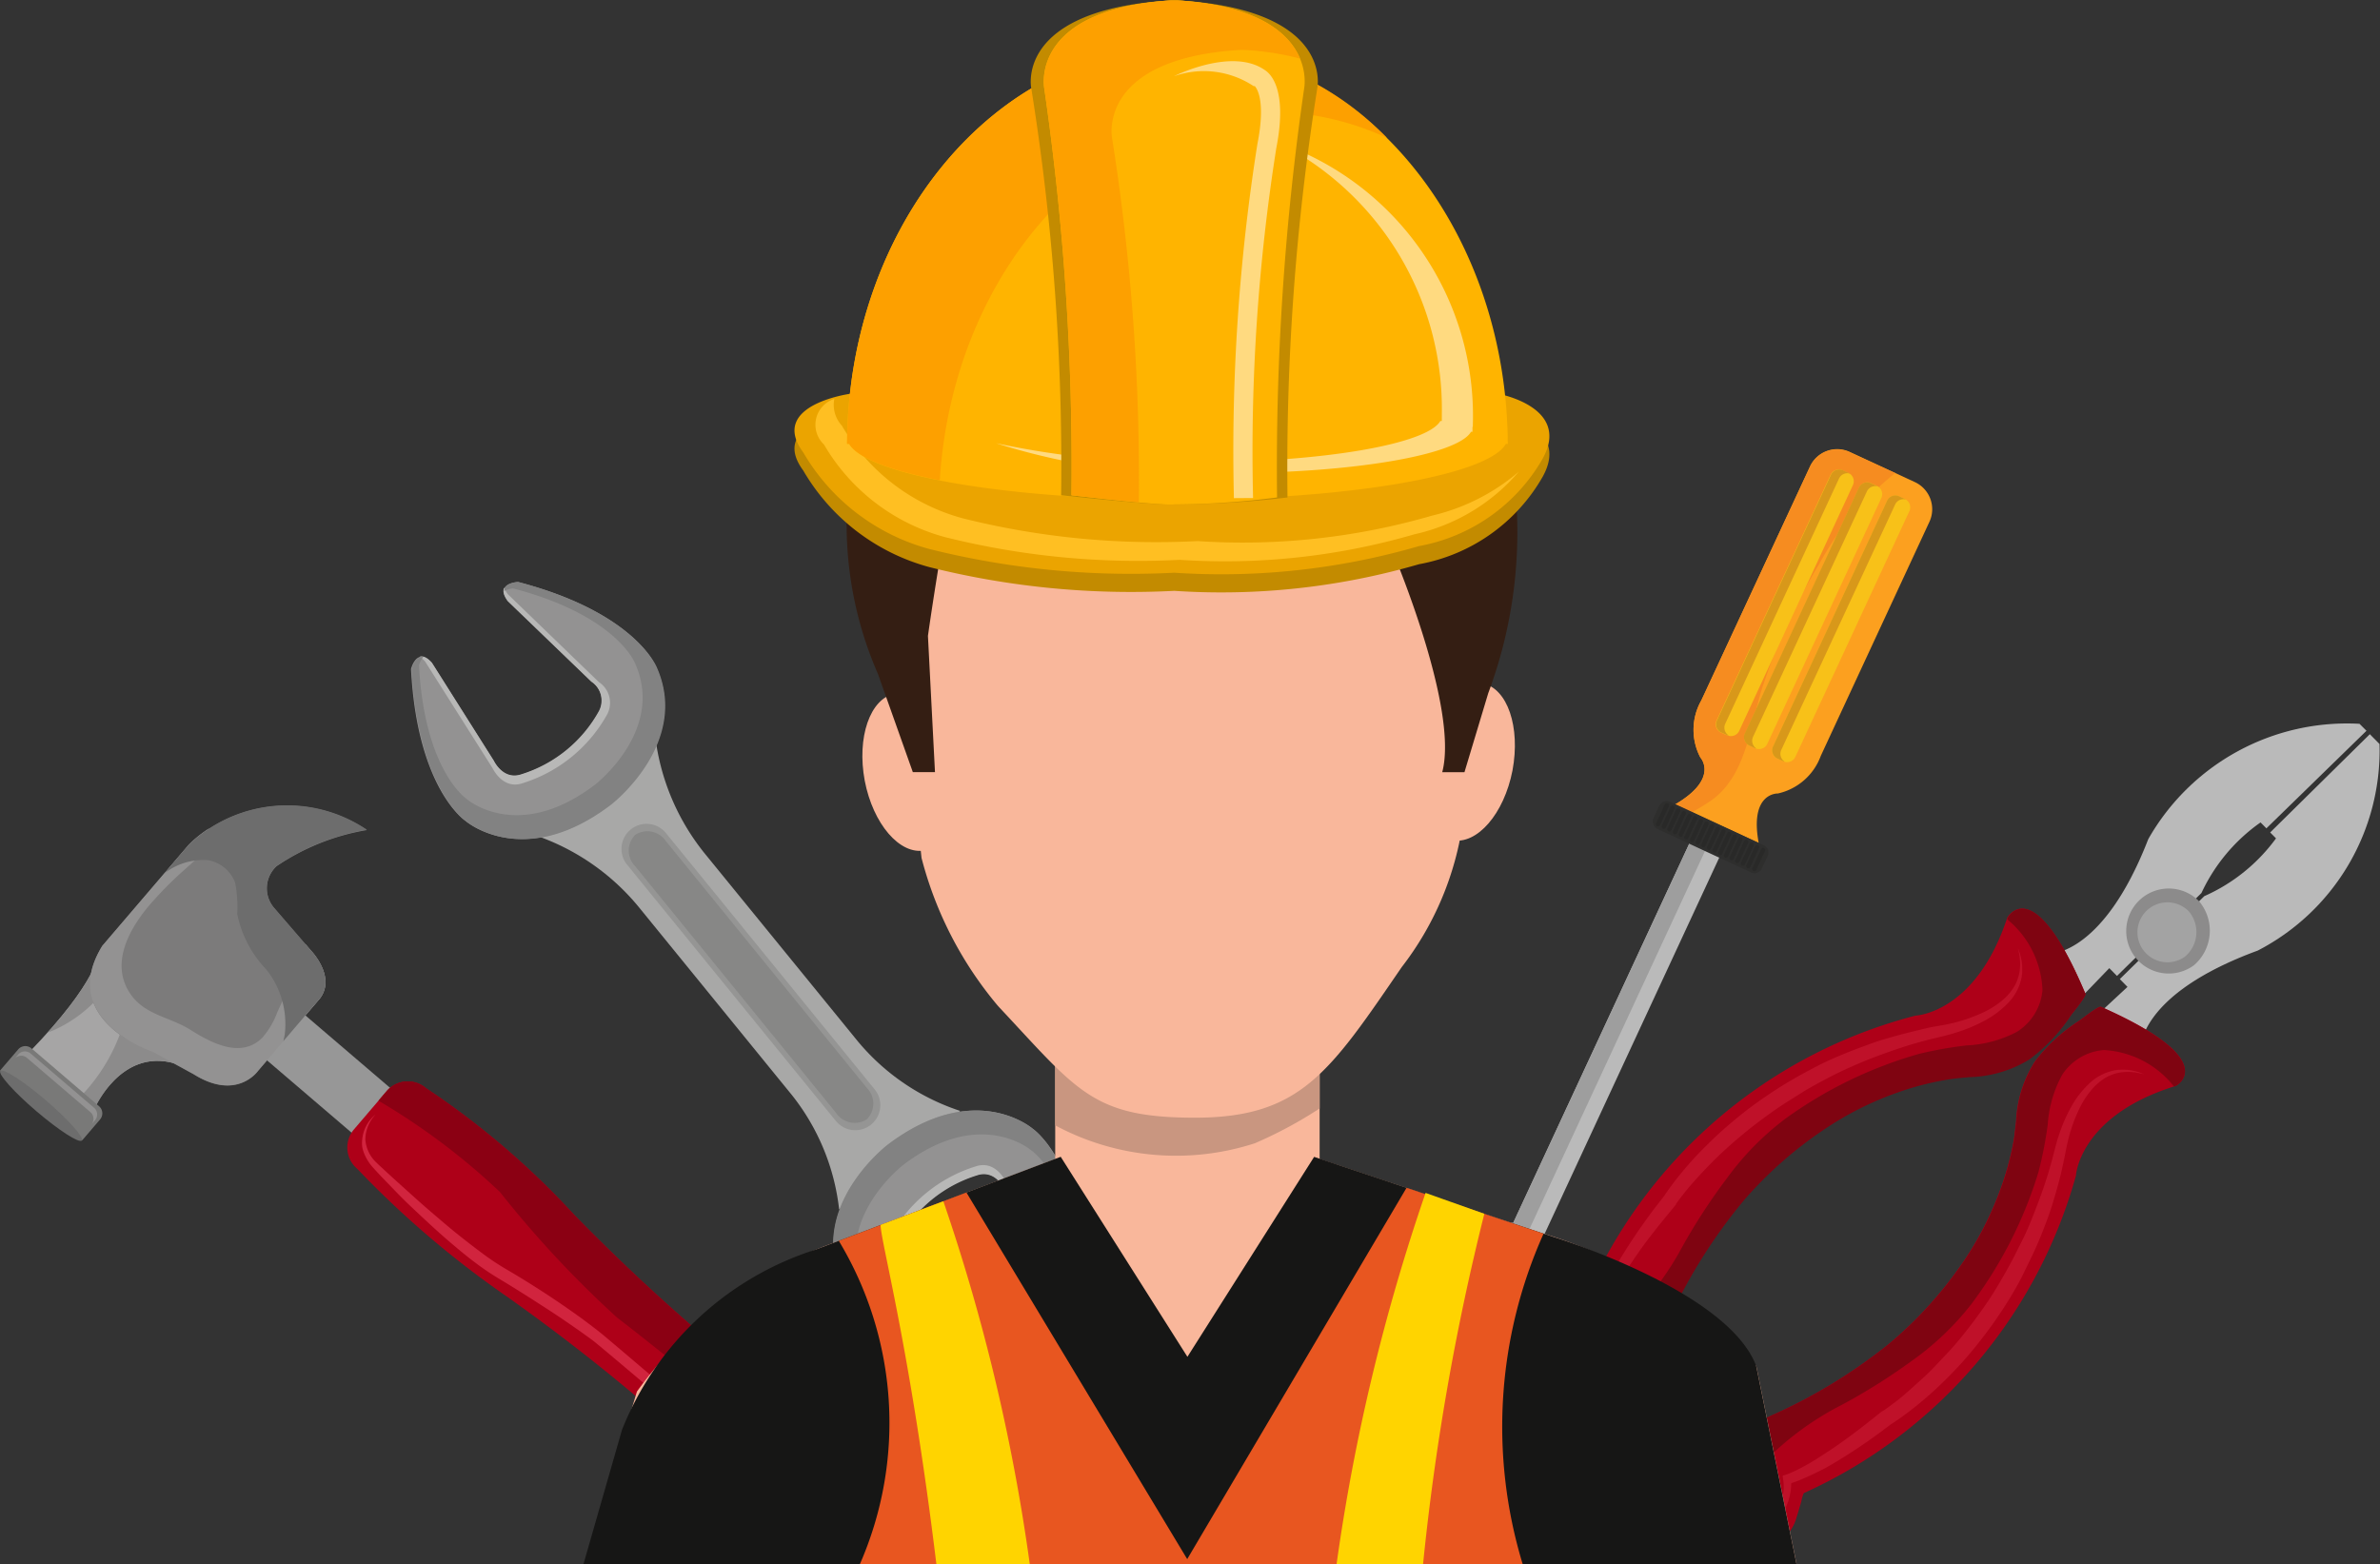 <svg xmlns="http://www.w3.org/2000/svg" width="34.148" height="22.443" viewBox="0 0 34.148 22.443">
  <rect x="0" y="0" width="34.148" height="22.443" fill="#333333" stroke="none"/>
  <g id="Group_178006" data-name="Group 178006" transform="translate(-10.819 -40.131)">
    <g id="Group_178005" data-name="Group 178005" transform="translate(10.819 40.131)">
      <g id="Group_177996" data-name="Group 177996" transform="translate(0 6.445)">
        <g id="Group_177983" data-name="Group 177983" transform="translate(0 5.125)">
          <path id="Path_42053" data-name="Path 42053" d="M16.744,201.714s.013.389-.994,1.427l.941.8s.375-.863,1.146-.641Z" transform="translate(-15.333 -199.611)" fill="#a6a5a5"/>
          <path id="Path_42054" data-name="Path 42054" d="M30.048,177.2a2.043,2.043,0,0,0-2.554.212l-1.241,1.451c-.656,1.067.723,1.521.723,1.521l.587.32c.62.39.924-.047.924-.047l.885-1.035c.239-.307-.116-.68-.116-.68l-.538-.623a.433.433,0,0,1,.035-.6A3.28,3.28,0,0,1,30.048,177.2Z" transform="translate(-24.785 -176.859)" fill="#7c7b7b"/>
          <rect id="Rectangle_162899" data-name="Rectangle 162899" width="0.848" height="1.866" transform="matrix(0.65, -0.76, 0.76, 0.65, 3.763, 3.587)" fill="#979797"/>
          <path id="Path_42055" data-name="Path 42055" d="M25.087,211.541l0,0s0,.009,0,.013a2.571,2.571,0,0,1-.607,1.031l.2.173s.375-.863,1.146-.641l-.533-.776Q25.19,211.446,25.087,211.541Z" transform="translate(-23.318 -208.428)" fill="#8c8b8b"/>
          <path id="Path_42056" data-name="Path 42056" d="M18.955,202.826a1.9,1.9,0,0,0,.581-.4c.113-.1.224-.213.331-.325l-.265-.386s.011.318-.73,1.144Z" transform="translate(-18.191 -199.611)" fill="#8c8b8b"/>
          <path id="Path_42057" data-name="Path 42057" d="M76.883,228.77a.4.4,0,0,1,.045.569l-.464.543a.4.4,0,0,1-.569.045,27.689,27.689,0,0,0-3.9-3.334,13.838,13.838,0,0,1-2.131-1.822.4.4,0,0,1-.045-.569l.464-.543a.4.4,0,0,1,.569-.044,11.587,11.587,0,0,1,2.123,1.815A28.426,28.426,0,0,0,76.883,228.77Z" transform="translate(-64.738 -219.569)" fill="#ae0018"/>
          <path id="Path_42058" data-name="Path 42058" d="M28.762,183.268a1.155,1.155,0,0,1-.216.364c-.306.3-.728.073-1.027-.115s-.652-.21-.862-.515c-.293-.426-.027-.919.263-1.264a5.386,5.386,0,0,1,.506-.514l.155-.139a.247.247,0,0,1,.06-.12.546.546,0,0,0,.142-.338,1.609,1.609,0,0,0-.289.232l-1.241,1.451c-.656,1.067.723,1.521.723,1.521l.587.32c.62.39.924-.047.924-.047l.885-1.035c.239-.307-.116-.68-.116-.68l-.085-.1c-.046.13-.092.259-.143.387C28.948,182.881,28.85,183.072,28.762,183.268Z" transform="translate(-24.785 -180.309)" fill="#939292"/>
          <path id="Path_42059" data-name="Path 42059" d="M11.079,217.586l-.245.286a.128.128,0,0,0-.015.022l1.171,1a.135.135,0,0,0,.02-.018l.245-.286a.135.135,0,0,0-.015-.19l-.97-.83A.135.135,0,0,0,11.079,217.586Z" transform="translate(-10.819 -214.097)" fill="#797978"/>
          <path id="Path_42060" data-name="Path 42060" d="M13.336,218.457l-.053.062a.127.127,0,0,1,.178-.014l.911.779a.127.127,0,0,1,.014.178l.053-.062a.127.127,0,0,0-.014-.178l-.911-.779A.127.127,0,0,0,13.336,218.457Z" transform="translate(-13.075 -214.896)" fill="#939292"/>
          <path id="Path_42061" data-name="Path 42061" d="M11.483,222.069c.322.276.554.535.517.578s-.329-.145-.651-.42-.554-.535-.517-.578S11.16,221.793,11.483,222.069Z" transform="translate(-10.827 -217.852)" fill="#6d6d6d"/>
          <path id="Path_42062" data-name="Path 42062" d="M75.678,223.614a.4.4,0,0,0-.569.044l-.115.135a9.629,9.629,0,0,1,1.743,1.31,15.08,15.08,0,0,0,1.684,1.805c.527.4,2.684,2.148,3.214,2.57l.118-.139a.4.4,0,0,0-.045-.569,28.427,28.427,0,0,1-3.907-3.341A11.587,11.587,0,0,0,75.678,223.614Z" transform="translate(-69.564 -219.569)" fill="#8b0013"/>
          <path id="Path_42063" data-name="Path 42063" d="M72.413,229.1a.528.528,0,0,0-.149.357.5.5,0,0,0,.161.337c.022.023.047.045.072.068l.074.069.149.136.3.27q.151.134.305.264c.1.087.205.174.31.257s.211.165.318.244a3.657,3.657,0,0,0,.33.219c.235.137.465.282.691.433.113.076.225.153.335.232s.219.162.326.246,1.807,1.535,1.907,1.629a2.7,2.7,0,0,1,.285.3l.116.169q.057.083.117.164a3.966,3.966,0,0,0,.25.313l0,0v0a.155.155,0,0,0,.023.028.191.191,0,0,0,.03.024.175.175,0,0,0,.072.026.184.184,0,0,0,.04,0,.236.236,0,0,0,.041-.006.284.284,0,0,0,.04-.013.43.43,0,0,0,.039-.018l.038-.022c.012-.008.025-.016.037-.025a.812.812,0,0,0,.07-.056c.022-.02.044-.04.065-.062s.041-.044.062-.066c-.018.025-.035.05-.054.073s-.038.047-.059.07a.739.739,0,0,1-.065.065c-.011.01-.024.02-.036.03s-.025.018-.038.027a.444.444,0,0,1-.041.023.313.313,0,0,1-.045.019.277.277,0,0,1-.048.012.237.237,0,0,1-.05,0,.232.232,0,0,1-.1-.027.25.25,0,0,1-.043-.029.221.221,0,0,1-.038-.04l0,.006a3.152,3.152,0,0,1-.28-.3c-.044-.052-.087-.1-.129-.158l-.063-.08-.059-.078a2.566,2.566,0,0,0-.283-.274c-.1-.085-1.8-1.531-1.908-1.611s-.217-.157-.327-.233-.222-.151-.335-.224-.226-.146-.339-.217-.228-.143-.343-.211a3.786,3.786,0,0,1-.343-.232c-.11-.082-.215-.169-.319-.257s-.206-.178-.306-.27-.2-.186-.3-.28-.193-.19-.287-.288L72.5,230c-.047-.05-.093-.1-.139-.151a.689.689,0,0,1-.112-.182.52.52,0,0,1-.03-.1.478.478,0,0,1,0-.107A.527.527,0,0,1,72.413,229.1Z" transform="translate(-67.022 -224.68)" fill="#d1243e"/>
          <path id="Path_42064" data-name="Path 42064" d="M30.994,215.455c.039.029.078.055.116.079Z" transform="translate(-29.287 -212.189)" fill="#6d6d6d"/>
          <path id="Path_42065" data-name="Path 42065" d="M39.01,177.41l-.353.413a.907.907,0,0,1,.63-.191.509.509,0,0,1,.388.324,1.809,1.809,0,0,1,.03.448,1.617,1.617,0,0,0,.42.8,1.257,1.257,0,0,1,.261.933q-.009.046-.02.092l.522-.611c.239-.307-.116-.68-.116-.68l-.538-.623a.433.433,0,0,1,.035-.6,3.28,3.28,0,0,1,1.295-.521A2.043,2.043,0,0,0,39.01,177.41Z" transform="translate(-36.301 -176.859)" fill="#6d6d6d"/>
        </g>
        <g id="Group_177986" data-name="Group 177986" transform="translate(5.9 1.906)">
          <path id="Path_42066" data-name="Path 42066" d="M103.9,166.682a3.3,3.3,0,0,1-.726-1.7l-.869.707-.869.707a3.3,3.3,0,0,1,1.518,1.055l2.181,2.678a3.211,3.211,0,0,1,.678,1.642l.869-.707.869-.707a3.212,3.212,0,0,1-1.471-1Z" transform="translate(-99.673 -162.767)" fill="#a8a8a7"/>
          <g id="Group_177984" data-name="Group 177984">
            <path id="Path_42067" data-name="Path 42067" d="M83.239,140.677a.326.326,0,0,0-.11-.425l-1.2-1.156c-.195-.264.145-.277.145-.277,1.668.436,1.975,1.205,1.975,1.205.507,1.1-.65,1.99-.65,1.99-1.254.952-2.08.233-2.08.233s-.691-.457-.78-2.179c0,0,.081-.33.3-.086l.889,1.407s.132.283.394.194A1.924,1.924,0,0,0,83.239,140.677Z" transform="translate(-80.542 -138.819)" fill="#939292"/>
            <path id="Path_42068" data-name="Path 42068" d="M82.03,140.851,83,142.385s.144.309.429.211a2.1,2.1,0,0,0,1.213-.988.356.356,0,0,0-.12-.463l-1.305-1.26a.392.392,0,0,1-.053-.094c-.021.041-.015.1.049.189l1.2,1.156a.326.326,0,0,1,.11.425,1.924,1.924,0,0,1-1.113.907c-.262.089-.394-.194-.394-.194l-.889-1.407c-.073-.081-.13-.1-.175-.086A.387.387,0,0,1,82.03,140.851Z" transform="translate(-81.83 -139.709)" fill="#b8b8b7"/>
            <path id="Path_42069" data-name="Path 42069" d="M82.076,138.817s-.2.008-.2.129a.31.31,0,0,1,.13-.036c1.471.385,1.742,1.063,1.742,1.063.447.973-.573,1.755-.573,1.755-1.106.839-1.834.206-1.834.206s-.609-.4-.688-1.921a.311.311,0,0,1,.061-.12c-.12-.018-.167.175-.167.175.089,1.722.78,2.179.78,2.179s.826.719,2.08-.233c0,0,1.157-.886.65-1.99C84.051,140.022,83.743,139.253,82.076,138.817Z" transform="translate(-80.541 -138.817)" fill="#828282"/>
          </g>
          <g id="Group_177985" data-name="Group 177985" transform="translate(6.058 7.585)">
            <path id="Path_42070" data-name="Path 42070" d="M153.079,230.289a.326.326,0,0,0,.11.425l1.2,1.156c.195.264-.145.277-.145.277-1.668-.436-1.976-1.205-1.976-1.205-.507-1.1.65-1.99.65-1.99,1.254-.952,2.08-.233,2.08-.233s.691.457.78,2.179c0,0-.081.33-.3.086l-.889-1.407s-.132-.283-.394-.194A1.924,1.924,0,0,0,153.079,230.289Z" transform="translate(-152.138 -228.459)" fill="#939292"/>
            <path id="Path_42071" data-name="Path 42071" d="M163.985,239.463l-.969-1.534s-.144-.308-.429-.211a2.1,2.1,0,0,0-1.214.988.355.355,0,0,0,.12.463l1.306,1.26a.394.394,0,0,1,.053.094c.021-.041.015-.1-.049-.188l-1.2-1.156a.326.326,0,0,1-.11-.425,1.924,1.924,0,0,1,1.113-.907c.262-.089.394.194.394.194l.889,1.407c.073.081.13.1.175.086A.4.4,0,0,1,163.985,239.463Z" transform="translate(-160.547 -236.917)" fill="#b8b8b7"/>
            <path id="Path_42072" data-name="Path 42072" d="M154.242,232.147s.2-.007.2-.129a.309.309,0,0,1-.13.036c-1.471-.385-1.742-1.063-1.742-1.063-.447-.973.573-1.755.573-1.755,1.106-.839,1.834-.206,1.834-.206s.609.4.688,1.922a.31.31,0,0,1-.061.12c.12.018.168-.175.168-.175-.089-1.721-.78-2.179-.78-2.179s-.826-.719-2.08.233c0,0-1.157.886-.65,1.99C152.267,230.942,152.574,231.711,154.242,232.147Z" transform="translate(-152.138 -228.459)" fill="#828282"/>
          </g>
          <path id="Path_42073" data-name="Path 42073" d="M119.836,183.641a.359.359,0,0,1-.052.505h0a.359.359,0,0,1-.505-.052l-2.995-3.677a.359.359,0,0,1,.052-.506h0a.359.359,0,0,1,.505.052Z" transform="translate(-113.186 -176.36)" fill="#959594"/>
          <path id="Path_42074" data-name="Path 42074" d="M120.832,184.731a.32.32,0,0,1,0,.449h0a.32.32,0,0,1-.44-.088l-2.885-3.543a.32.32,0,0,1,0-.449h0a.32.32,0,0,1,.44.088Z" transform="translate(-114.294 -177.471)" fill="#878786"/>
        </g>
        <g id="Group_177992" data-name="Group 177992" transform="translate(21.281)">
          <path id="Path_42075" data-name="Path 42075" d="M296.328,121.237a.854.854,0,0,0,.616-.541l1.558-3.357a.429.429,0,0,0-.208-.57l-.936-.434a.429.429,0,0,0-.569.209L295.23,119.9a.854.854,0,0,0-.015.819s.279.3-.362.675l.6.277.6.277C295.917,121.219,296.328,121.237,296.328,121.237Z" transform="translate(-292.1 -116.296)" fill="#fca01f"/>
          <path id="Path_42076" data-name="Path 42076" d="M295.215,120.72s.279.3-.362.675l.241.112c.087-.048.171-.1.251-.152.515-.342.576-1.035.743-1.584a8.451,8.451,0,0,1,.841-1.84,4.238,4.238,0,0,1,1.082-1.292l-.654-.3a.429.429,0,0,0-.569.209L295.23,119.9A.854.854,0,0,0,295.215,120.72Z" transform="translate(-292.1 -116.296)" fill="#f68c20"/>
          <rect id="Rectangle_162900" data-name="Rectangle 162900" width="6.039" height="0.475" transform="translate(0.428 11.107) rotate(-65.103)" fill="#bababa"/>
          <rect id="Rectangle_162901" data-name="Rectangle 162901" width="6.039" height="0.249" transform="translate(0.428 11.107) rotate(-65.093)" fill="#9e9e9e"/>
          <path id="Path_42077" data-name="Path 42077" d="M292.63,176.922a.118.118,0,0,1-.157.058l-1.34-.622a.119.119,0,0,1-.058-.157l.082-.176a.118.118,0,0,1,.157-.058l1.34.622a.118.118,0,0,1,.058.157Z" transform="translate(-288.631 -170.907)" fill="#2e2e2d"/>
          <g id="Group_177987" data-name="Group 177987" transform="translate(2.478 5.078)">
            <path id="Path_42078" data-name="Path 42078" d="M291.657,176.629a.031.031,0,0,1-.041.015h0a.031.031,0,0,1-.015-.041l.126-.272a.031.031,0,0,1,.041-.015h0a.031.031,0,0,1,.015.041Z" transform="translate(-291.598 -176.313)" fill="#292928"/>
            <path id="Path_42079" data-name="Path 42079" d="M292.617,177.074a.031.031,0,0,1-.041.015h0a.031.031,0,0,1-.015-.041l.126-.272a.031.031,0,0,1,.041-.015h0a.031.031,0,0,1,.015.041Z" transform="translate(-292.476 -176.721)" fill="#292928"/>
            <path id="Path_42080" data-name="Path 42080" d="M293.576,177.519a.031.031,0,0,1-.041.015h0a.031.031,0,0,1-.015-.041l.126-.272a.031.031,0,0,1,.041-.015h0a.031.031,0,0,1,.015.041Z" transform="translate(-293.355 -177.128)" fill="#292928"/>
            <path id="Path_42081" data-name="Path 42081" d="M294.535,177.964a.031.031,0,0,1-.041.015h0a.031.031,0,0,1-.015-.041l.126-.272a.031.031,0,0,1,.041-.015h0a.031.031,0,0,1,.015.041Z" transform="translate(-294.233 -177.535)" fill="#292928"/>
            <path id="Path_42082" data-name="Path 42082" d="M295.494,178.409a.031.031,0,0,1-.041.015h0a.031.031,0,0,1-.015-.041l.126-.272a.031.031,0,0,1,.041-.015h0a.031.031,0,0,1,.015.041Z" transform="translate(-295.11 -177.942)" fill="#292928"/>
            <path id="Path_42083" data-name="Path 42083" d="M296.454,178.854a.031.031,0,0,1-.041.015h0a.031.031,0,0,1-.015-.041l.126-.272a.031.031,0,0,1,.041-.015h0a.031.031,0,0,1,.015.041Z" transform="translate(-295.989 -178.35)" fill="#292928"/>
            <path id="Path_42084" data-name="Path 42084" d="M297.413,179.3a.031.031,0,0,1-.041.015h0a.031.031,0,0,1-.015-.041l.126-.272a.031.031,0,0,1,.041-.015h0a.031.031,0,0,1,.015.041Z" transform="translate(-296.866 -178.758)" fill="#292928"/>
            <path id="Path_42085" data-name="Path 42085" d="M298.372,179.744a.031.031,0,0,1-.041.015h0a.031.031,0,0,1-.015-.041l.126-.272a.031.031,0,0,1,.041-.015h0a.031.031,0,0,1,.015.041Z" transform="translate(-297.744 -179.165)" fill="#292928"/>
            <path id="Path_42086" data-name="Path 42086" d="M299.331,180.189a.031.031,0,0,1-.041.015h0a.031.031,0,0,1-.015-.041l.126-.272a.031.031,0,0,1,.041-.015h0a.031.031,0,0,1,.015.041Z" transform="translate(-298.623 -179.572)" fill="#292928"/>
            <path id="Path_42087" data-name="Path 42087" d="M300.291,180.635a.031.031,0,0,1-.041.015h0a.031.031,0,0,1-.015-.041l.126-.272a.031.031,0,0,1,.041-.015h0a.031.031,0,0,1,.015.041Z" transform="translate(-299.501 -179.98)" fill="#292928"/>
            <path id="Path_42088" data-name="Path 42088" d="M301.25,181.08a.031.031,0,0,1-.041.015h0a.031.031,0,0,1-.015-.041l.126-.272a.031.031,0,0,1,.041-.015h0a.031.031,0,0,1,.015.041Z" transform="translate(-300.379 -180.388)" fill="#292928"/>
            <path id="Path_42089" data-name="Path 42089" d="M302.209,181.524a.031.031,0,0,1-.041.015h0a.031.031,0,0,1-.015-.041l.126-.272a.031.031,0,0,1,.041-.015h0a.031.031,0,0,1,.015.041Z" transform="translate(-301.257 -180.794)" fill="#292928"/>
            <path id="Path_42090" data-name="Path 42090" d="M303.169,181.97a.031.031,0,0,1-.041.015h0a.031.031,0,0,1-.015-.041l.126-.272a.031.031,0,0,1,.041-.015h0a.031.031,0,0,1,.015.041Z" transform="translate(-302.136 -181.202)" fill="#292928"/>
            <path id="Path_42091" data-name="Path 42091" d="M304.127,182.415a.031.031,0,0,1-.041.015h0a.031.031,0,0,1-.015-.041l.126-.272a.031.031,0,0,1,.041-.015h0a.031.031,0,0,1,.015.041Z" transform="translate(-303.013 -181.61)" fill="#292928"/>
            <path id="Path_42092" data-name="Path 42092" d="M305.087,182.86a.031.031,0,0,1-.041.015h0a.031.031,0,0,1-.015-.041l.126-.272a.031.031,0,0,1,.041-.015h0a.031.031,0,0,1,.015.041Z" transform="translate(-303.891 -182.017)" fill="#292928"/>
            <path id="Path_42093" data-name="Path 42093" d="M306.046,183.305a.031.031,0,0,1-.041.015h0a.031.031,0,0,1-.015-.041l.126-.272a.031.031,0,0,1,.041-.015h0a.031.031,0,0,1,.015.041Z" transform="translate(-304.769 -182.424)" fill="#292928"/>
            <path id="Path_42094" data-name="Path 42094" d="M307,183.751a.031.031,0,0,1-.041.015h0a.031.031,0,0,1-.015-.041l.126-.272a.031.031,0,0,1,.041-.015h0a.031.031,0,0,1,.015.041Z" transform="translate(-305.647 -182.832)" fill="#292928"/>
            <path id="Path_42095" data-name="Path 42095" d="M307.964,184.2a.031.031,0,0,1-.041.015h0a.031.031,0,0,1-.015-.041l.126-.272a.031.031,0,0,1,.041-.015h0a.031.031,0,0,1,.015.041Z" transform="translate(-306.525 -183.24)" fill="#292928"/>
          </g>
          <path id="Path_42096" data-name="Path 42096" d="M262.742,248.6a.1.1,0,0,1-.134.049l-.236-.11a.1.1,0,0,1-.049-.134l.291-.867a.1.1,0,0,1,.134-.049l.419.195a.1.1,0,0,1,.049.134Z" transform="translate(-262.314 -236.382)" fill="#9e9e9e"/>
          <path id="Path_42097" data-name="Path 42097" d="M262.732,247.773a.1.1,0,0,1,.134-.049l.319.148.031-.051a.1.1,0,0,0-.049-.134l-.419-.195a.1.1,0,0,0-.134.049l-.291.867a.1.1,0,0,0,.049.134l.088.041Z" transform="translate(-262.314 -236.382)" fill="#939292"/>
          <path id="Path_42098" data-name="Path 42098" d="M265.5,251.334c.058.023.115.046.171.07l.008,0,0,.008c-.034.058-.067.117-.1.175s-.07.116-.1.174-.071.115-.107.172-.074.113-.11.17h0a.067.067,0,0,1-.017.014.1.1,0,0,1-.019.009l-.01,0-.01,0a.134.134,0,0,1-.02,0,.065.065,0,0,1-.02,0l-.019,0-.035-.017.037.013.019,0a.064.064,0,0,0,.019,0,.1.1,0,0,0,.019,0l.009,0,.009,0a.085.085,0,0,0,.016-.009.061.061,0,0,0,.012-.011h0c.034-.059.067-.118.1-.176s.069-.116.1-.174.071-.115.107-.172.073-.114.11-.171l0,.012Z" transform="translate(-264.868 -239.907)" fill="#d2d1d1"/>
          <g id="Group_177991" data-name="Group 177991" transform="translate(3.343 0.29)">
            <g id="Group_177988" data-name="Group 177988">
              <path id="Path_42099" data-name="Path 42099" d="M302.156,123.467a.131.131,0,0,1-.17.072l-.1-.044a.131.131,0,0,1-.055-.176l1.631-3.515a.131.131,0,0,1,.17-.072l.095.044a.131.131,0,0,1,.055.176Z" transform="translate(-301.823 -119.721)" fill="#f8c118"/>
              <path id="Path_42100" data-name="Path 42100" d="M301.952,123.373l1.631-3.516a.132.132,0,0,1,.159-.075l-.01-.006-.095-.044a.131.131,0,0,0-.17.072l-1.631,3.515a.131.131,0,0,0,.055.176l.1.044.011,0A.132.132,0,0,1,301.952,123.373Z" transform="translate(-301.823 -119.721)" fill="#d8981a"/>
            </g>
            <g id="Group_177989" data-name="Group 177989" transform="translate(0.399 0.185)">
              <path id="Path_42101" data-name="Path 42101" d="M306.914,125.675a.131.131,0,0,1-.17.072l-.095-.044a.131.131,0,0,1-.055-.176l1.631-3.516a.131.131,0,0,1,.17-.072l.095.044a.131.131,0,0,1,.055.176Z" transform="translate(-306.577 -121.928)" fill="#f8c118"/>
              <path id="Path_42102" data-name="Path 42102" d="M306.665,125.56l1.631-3.516a.132.132,0,0,1,.159-.075l-.01-.006-.095-.044a.131.131,0,0,0-.17.072l-1.631,3.515a.131.131,0,0,0,.055.176l.095.044.011,0A.132.132,0,0,1,306.665,125.56Z" transform="translate(-306.535 -121.908)" fill="#d8981a"/>
            </g>
            <g id="Group_177990" data-name="Group 177990" transform="translate(0.805 0.374)">
              <path id="Path_42103" data-name="Path 42103" d="M311.673,127.884a.131.131,0,0,1-.17.072l-.095-.044a.131.131,0,0,1-.055-.176l1.631-3.515a.131.131,0,0,1,.17-.072l.095.044a.131.131,0,0,1,.055.176Z" transform="translate(-311.34 -124.138)" fill="#f8c118"/>
              <path id="Path_42104" data-name="Path 42104" d="M311.469,127.789l1.631-3.516a.131.131,0,0,1,.159-.075l-.01-.006-.095-.044a.131.131,0,0,0-.17.072l-1.631,3.515a.131.131,0,0,0,.055.176l.095.044.011,0A.132.132,0,0,1,311.469,127.789Z" transform="translate(-311.34 -124.138)" fill="#d8981a"/>
            </g>
          </g>
        </g>
        <g id="Group_177995" data-name="Group 177995" transform="translate(22.082 3.928)">
          <path id="Path_42105" data-name="Path 42105" d="M359.348,164.389a3.279,3.279,0,0,1,3.031-1.655l.1.1-1.436,1.4-.084-.085a2.552,2.552,0,0,0-.848,1.013l-1.212,1.19-.11-.112-.348.361-.553-.563S358.678,166.114,359.348,164.389Z" transform="translate(-350.607 -162.721)" fill="#bababa"/>
          <path id="Path_42106" data-name="Path 42106" d="M369.461,167.744a3.233,3.233,0,0,0,1.747-2.964l-.139-.141-1.43,1.41.084.085a2.551,2.551,0,0,1-1.029.829l-1.212,1.19.11.112-.367.341.553.563S367.723,168.382,369.461,167.744Z" transform="translate(-359.149 -164.477)" fill="#bababa"/>
          <path id="Path_42107" data-name="Path 42107" d="M371.192,192.126a.61.61,0,1,1,.074-.919A.655.655,0,0,1,371.192,192.126Z" transform="translate(-361.796 -188.648)" fill="#8c8b8b"/>
          <path id="Path_42108" data-name="Path 42108" d="M373.154,194.081a.43.43,0,1,1,.052-.647A.461.461,0,0,1,373.154,194.081Z" transform="translate(-363.883 -190.73)" fill="#a3a3a3"/>
          <g id="Group_177993" data-name="Group 177993" transform="translate(0 2.665)">
            <path id="Path_42109" data-name="Path 42109" d="M279.622,195.437c.015.035-.183.273-.208.307a2.518,2.518,0,0,1-.6.626,1.724,1.724,0,0,1-.863.254c-.091.009-.182.016-.272.029a4.183,4.183,0,0,0-.78.2,4.619,4.619,0,0,0-1.03.522,5.766,5.766,0,0,0-1.147,1.011,7.65,7.65,0,0,0-1.056,1.663c-.04.08-.082.16-.119.241-.009.02,0,.076,0,.1a.458.458,0,0,1-.073.183.657.657,0,0,1-.7.2c-.308-.055-.823-.123-.967-.455a.481.481,0,0,1,0-.328.615.615,0,0,1,.407-.326c.074-.022.149-.041.223-.063.013,0,.121-.024.126-.037a7.075,7.075,0,0,1,4.623-3.814s.863-.031,1.316-1.409C278.507,194.344,278.874,193.662,279.622,195.437Z" transform="translate(-271.783 -194.215)" fill="#ae0018"/>
            <path id="Path_42110" data-name="Path 42110" d="M283.271,195.745c.024-.034.222-.273.208-.307-.748-1.776-1.115-1.094-1.115-1.094l-.008.024a1.378,1.378,0,0,1,.506,1.017.786.786,0,0,1-.37.6,1.726,1.726,0,0,1-.721.193,5.684,5.684,0,0,0-.679.121,6.123,6.123,0,0,0-1.922.933,4.062,4.062,0,0,0-.839.857,8.566,8.566,0,0,0-.635.975,4.255,4.255,0,0,1-.71.969,2.858,2.858,0,0,1-.667.421c-.106.053-.217.106-.322.167a2.831,2.831,0,0,0,.638.161.657.657,0,0,0,.7-.2.458.458,0,0,0,.073-.183c0-.025-.01-.08,0-.1.036-.082.079-.161.119-.241a7.648,7.648,0,0,1,1.056-1.663,5.766,5.766,0,0,1,1.147-1.011,4.618,4.618,0,0,1,1.03-.522,4.183,4.183,0,0,1,.78-.2c.09-.013.181-.02.272-.029a1.724,1.724,0,0,0,.863-.254A2.518,2.518,0,0,0,283.271,195.745Z" transform="translate(-275.639 -194.215)" fill="#7f0411"/>
            <path id="Path_42111" data-name="Path 42111" d="M274.352,206.956a.482.482,0,0,1-.137-.111.371.371,0,0,1-.05-.076.278.278,0,0,1-.017-.043.262.262,0,0,1-.01-.046.291.291,0,0,1,0-.095.373.373,0,0,1,.012-.046.366.366,0,0,1,.017-.044.438.438,0,0,1,.021-.042c.008-.014.016-.026.025-.039l.028-.037.03-.035h0l0,0,.034-.028.035-.026c.023-.016.047-.032.072-.046a.946.946,0,0,1,.156-.072.824.824,0,0,1,.169-.04.715.715,0,0,1,.088-.006.776.776,0,0,1,.089,0l-.071.047c.006-.023.011-.038.017-.057s.012-.035.019-.052c.013-.034.028-.068.042-.1s.03-.066.046-.1.032-.064.049-.1.034-.063.051-.094.035-.063.054-.093l.056-.091.058-.09c.038-.06.079-.118.118-.178l.123-.174c.042-.057.083-.115.127-.171l.131-.168-.007.01c.021-.033.04-.061.061-.09l.062-.085c.042-.056.085-.111.13-.165q.133-.162.279-.312c.1-.1.2-.2.3-.289s.211-.182.32-.268.223-.167.338-.245.233-.152.353-.222.243-.136.367-.2.251-.119.38-.172.258-.1.389-.148.264-.084.4-.121.269-.068.4-.1c.068-.015.136-.026.2-.037s.129-.025.194-.041a2.263,2.263,0,0,0,.375-.13,1.26,1.26,0,0,0,.332-.21.8.8,0,0,0,.128-.147.609.609,0,0,0,.081-.178.669.669,0,0,0,.022-.2.94.94,0,0,0-.031-.2.749.749,0,0,1,.054.408.729.729,0,0,1-.194.375,1.364,1.364,0,0,1-.339.255,2.285,2.285,0,0,1-.388.164c-.067.021-.134.041-.2.057l-.2.048c-.131.034-.26.07-.389.112s-.255.087-.381.134-.25.1-.372.154-.243.114-.362.177-.236.127-.351.2-.228.141-.338.217-.218.155-.324.237-.209.168-.31.256-.2.18-.293.274-.186.192-.274.292c-.044.05-.087.1-.128.153l-.061.078c-.019.026-.04.054-.056.078l0,.007,0,0-.133.161-.131.162-.128.164c-.041.056-.084.111-.123.168l-.06.085-.058.086c-.02.029-.038.058-.057.086s-.038.058-.056.087-.036.059-.053.088-.034.06-.05.09-.031.06-.046.091c-.007.015-.014.03-.021.046s-.013.032-.017.043l-.019.056-.051-.008a.706.706,0,0,0-.148-.009.738.738,0,0,0-.15.023.843.843,0,0,0-.144.053c-.023.011-.046.023-.068.036l-.033.02-.03.022,0,0-.03.029-.028.031c-.008.011-.018.021-.025.032a.362.362,0,0,0-.022.034.3.3,0,0,0-.019.036.306.306,0,0,0-.014.038.255.255,0,0,0-.008.04.268.268,0,0,0,0,.04.241.241,0,0,0,0,.04.219.219,0,0,0,.011.04.339.339,0,0,0,.037.075A.5.5,0,0,0,274.352,206.956Z" transform="translate(-273.936 -200.583)" fill="#bf1129"/>
          </g>
          <g id="Group_177994" data-name="Group 177994" transform="translate(2.582 4.072)">
            <path id="Path_42112" data-name="Path 42112" d="M307.775,210.846c-.035-.015-.277.178-.311.2a2.514,2.514,0,0,0-.637.586,1.725,1.725,0,0,0-.27.858c-.011.09-.019.181-.034.271a4.171,4.171,0,0,1-.218.776,4.627,4.627,0,0,1-.541,1.02,5.768,5.768,0,0,1-1.032,1.128,7.652,7.652,0,0,1-1.682,1.026c-.081.038-.161.08-.244.114-.02.008-.076-.006-.1,0a.462.462,0,0,0-.185.069.656.656,0,0,0-.211.7c.05.309.108.825.437.975a.48.48,0,0,0,.329,0,.616.616,0,0,0,.333-.4c.024-.073.044-.148.067-.221,0-.013.026-.12.04-.125a7.075,7.075,0,0,0,3.9-4.552s.046-.862,1.433-1.289C308.848,211.98,309.537,211.626,307.775,210.846Z" transform="translate(-302.295 -210.845)" fill="#ae0018"/>
            <path id="Path_42113" data-name="Path 42113" d="M307.464,211.048c.035-.024.277-.217.311-.2,1.762.78,1.073,1.135,1.073,1.135l-.024.008a1.378,1.378,0,0,0-1.007-.524.786.786,0,0,0-.6.359,1.725,1.725,0,0,0-.206.717,5.693,5.693,0,0,1-.133.677,6.124,6.124,0,0,1-.968,1.9,4.064,4.064,0,0,1-.872.824,8.594,8.594,0,0,1-.986.617,4.258,4.258,0,0,0-.982.692,2.86,2.86,0,0,0-.433.66c-.055.1-.11.215-.173.319a2.832,2.832,0,0,1-.149-.641.656.656,0,0,1,.211-.7.462.462,0,0,1,.185-.069c.024,0,.08.011.1,0,.082-.035.163-.076.244-.114a7.652,7.652,0,0,0,1.682-1.026,5.768,5.768,0,0,0,1.032-1.128,4.627,4.627,0,0,0,.541-1.02,4.171,4.171,0,0,0,.218-.776c.015-.09.023-.181.034-.271a1.725,1.725,0,0,1,.27-.858A2.514,2.514,0,0,1,307.464,211.048Z" transform="translate(-302.295 -210.845)" fill="#7f0411"/>
            <path id="Path_42114" data-name="Path 42114" d="M304.6,227.938a.475.475,0,0,0,.109.139.37.37,0,0,0,.075.051.257.257,0,0,0,.043.018.266.266,0,0,0,.046.011.3.3,0,0,0,.047,0,.317.317,0,0,0,.047,0,.327.327,0,0,0,.046-.01.4.4,0,0,0,.044-.016.456.456,0,0,0,.042-.021c.014-.007.026-.016.04-.024l.038-.027.036-.029h0l0,0,.029-.033.026-.034c.017-.023.033-.047.047-.071a.938.938,0,0,0,.075-.155.844.844,0,0,0,.044-.169.745.745,0,0,0,.008-.088.772.772,0,0,0,0-.089l-.048.07c.023-.005.039-.011.057-.016l.052-.018c.035-.012.068-.026.1-.04s.066-.029.1-.044l.1-.047c.032-.016.064-.032.1-.05s.063-.034.094-.052l.092-.054.091-.056c.061-.037.12-.076.18-.115l.176-.119c.058-.041.116-.082.173-.124l.17-.128-.01.007c.034-.02.062-.039.091-.059l.086-.061q.085-.062.167-.127.164-.13.317-.273t.3-.3c.094-.1.186-.207.273-.316s.171-.219.251-.333.157-.23.229-.349.141-.24.2-.363.123-.249.179-.376.107-.256.155-.386.089-.263.128-.4.073-.267.1-.4c.016-.067.028-.135.041-.2s.027-.129.044-.193a2.243,2.243,0,0,1,.137-.373,1.256,1.256,0,0,1,.216-.328.8.8,0,0,1,.149-.125.616.616,0,0,1,.179-.078.677.677,0,0,1,.2-.018.931.931,0,0,1,.2.035.75.75,0,0,0-.407-.062.73.73,0,0,0-.379.187,1.359,1.359,0,0,0-.261.334,2.277,2.277,0,0,0-.171.385c-.023.067-.043.133-.06.2s-.034.131-.052.2c-.036.13-.075.259-.119.386s-.092.253-.141.378-.1.248-.161.369-.119.241-.183.358-.132.234-.2.347-.145.225-.223.334-.159.215-.243.32-.171.206-.262.3-.183.2-.28.288-.2.183-.3.269c-.051.043-.1.085-.156.125l-.079.059-.079.055-.007,0,0,0-.163.13-.164.128-.167.125c-.057.04-.112.082-.17.12l-.086.059-.087.057-.087.056-.088.054c-.029.018-.059.035-.089.051s-.06.033-.09.048-.061.031-.092.044l-.046.02-.043.016-.056.018.007.052a.683.683,0,0,1,.007.148.724.724,0,0,1-.026.149.835.835,0,0,1-.056.143q-.017.035-.038.068l-.021.032-.022.03,0,0-.03.029-.031.028c-.011.008-.021.017-.033.025a.344.344,0,0,1-.035.022.36.36,0,0,1-.036.018.287.287,0,0,1-.038.013.306.306,0,0,1-.039.007.279.279,0,0,1-.04,0,.243.243,0,0,1-.04-.005.247.247,0,0,1-.04-.011.337.337,0,0,1-.075-.039A.5.5,0,0,1,304.6,227.938Z" transform="translate(-304.407 -220.61)" fill="#bf1129"/>
          </g>
        </g>
      </g>
      <g id="Group_178004" data-name="Group 178004" transform="translate(8.371 0)">
        <g id="Group_178003" data-name="Group 178003" transform="translate(0)">
          <rect id="Rectangle_162902" data-name="Rectangle 162902" width="3.794" height="2.293" transform="translate(6.769 14.751)" fill="#f9b79b"/>
          <path id="Path_42115" data-name="Path 42115" d="M192.61,216.11a6.063,6.063,0,0,0,.93-.5v-1.157h-3.794v1.4A3.665,3.665,0,0,0,192.61,216.11Z" transform="translate(-182.977 -199.705)" fill="#c99680"/>
          <g id="Group_177997" data-name="Group 177997" transform="translate(11.999 9.798)">
            <path id="Path_42116" data-name="Path 42116" d="M252.883,157.179c-.121.622-.508,1.069-.866,1s-.55-.629-.43-1.251.508-1.07.866-1S253,156.557,252.883,157.179Z" transform="translate(-251.552 -155.921)" fill="#f9b79b"/>
          </g>
          <g id="Group_177998" data-name="Group 177998" transform="translate(4.004 9.946)">
            <path id="Path_42117" data-name="Path 42117" d="M157.1,158.927c.119.622.505,1.071.863,1s.552-.628.433-1.25-.506-1.071-.863-1S156.984,158.305,157.1,158.927Z" transform="translate(-157.068 -157.671)" fill="#f9b79b"/>
          </g>
          <path id="Path_42118" data-name="Path 42118" d="M173.068,103.143a4.4,4.4,0,0,1-.877,2.078c-1.035,1.509-1.449,2.161-2.969,2.161-1.472,0-1.683-.387-2.821-1.6a5.384,5.384,0,0,1-1.1-2.128l-.084-.792c-.08-.694-.077-1.683-.077-1.683a7.024,7.024,0,0,1,.793-3.782,3.781,3.781,0,0,1,3.232-1.319,3.848,3.848,0,0,1,3.064,1.194,6.042,6.042,0,0,1,.869,3.693c0,.055,0,.111,0,.166C173.1,101.131,173.094,102.849,173.068,103.143Z" transform="translate(-160.45 -91.344)" fill="#f9b79b"/>
          <path id="Path_42119" data-name="Path 42119" d="M127.329,242.144l-.578-2.841a6.921,6.921,0,0,0-3.048-1.9l-3.3-1.1h-3.636l-3.181,1.205a5.985,5.985,0,0,0-2.895,2.16l-.756,2.479Z" transform="translate(-109.923 -219.701)" fill="#f9b79b"/>
          <path id="Path_42120" data-name="Path 42120" d="M172.4,76.8s1.534,1.089,5.592.841c0,0,.99,2.3.742,3.239h.319l.341-1.133a6.594,6.594,0,0,0,.387-2.948,4.772,4.772,0,0,0-1.367-2.573s.3-.223.684.309c0,0-.314-1.167-2.426-1.332a10.455,10.455,0,0,1,1.089,0,3.411,3.411,0,0,0-2.54-.2,1.086,1.086,0,0,1,.87-.429,3.645,3.645,0,0,0-2.288.759,3.689,3.689,0,0,1,.825-.792s-1.914.363-2.227,1.353a2.6,2.6,0,0,1,.314-.99,2.12,2.12,0,0,0-.928,1.815A1.719,1.719,0,0,0,172.4,76.8Z" transform="translate(-166.412 -69.8)" fill="#341e13"/>
          <path id="Path_42121" data-name="Path 42121" d="M155.534,100.148h-.318l-.5-1.408a5.356,5.356,0,0,1-.224-3.687,1.926,1.926,0,0,1,1.758-1.46s-.524,2.549-.817,4.6Z" transform="translate(-150.49 -89.069)" fill="#341e13"/>
          <path id="Path_42122" data-name="Path 42122" d="M127.157,242.144l-.578-2.841c-.407-1.092-2.926-1.859-2.926-1.859l-3.417-1.143-1.818,2.869L116.6,236.3l-3.517,1.332a4.438,4.438,0,0,0-2.777,2.584l-.553,1.927Z" transform="translate(-109.752 -219.701)" fill="#161615"/>
          <path id="Path_42123" data-name="Path 42123" d="M153.385,246.953h9.509a6.766,6.766,0,0,1,.3-4.741l-1.966-.658-3.147,5.328-3.168-5.261-1.831.694A5.057,5.057,0,0,1,153.385,246.953Z" transform="translate(-149.418 -224.51)" fill="#e85620"/>
          <g id="Group_177999" data-name="Group 177999" transform="translate(4.269 17.237)">
            <path id="Path_42124" data-name="Path 42124" d="M162.336,249.045a27.664,27.664,0,0,0-1.24-5.206l-.9.339c0,.243.418,1.732.8,4.866Z" transform="translate(-160.201 -243.839)" fill="#ffd400"/>
          </g>
          <g id="Group_178000" data-name="Group 178000" transform="translate(10.807 17.116)">
            <path id="Path_42125" data-name="Path 42125" d="M238.708,247.729a35.161,35.161,0,0,1,.879-5.026l-.843-.3a28.476,28.476,0,0,0-1.277,5.327Z" transform="translate(-237.468 -242.402)" fill="#ffd400"/>
          </g>
          <g id="Group_178002" data-name="Group 178002" transform="translate(3.029)">
            <path id="Path_42126" data-name="Path 42126" d="M155.637,106.224a15.977,15.977,0,0,0-4.64-.29,15.973,15.973,0,0,0-4.64.29s-1.19.156-.683.843a3,3,0,0,0,1.811,1.386,11.925,11.925,0,0,0,3.512.34,10.15,10.15,0,0,0,3.512-.382,2.571,2.571,0,0,0,1.773-1.253C156.7,106.41,155.637,106.224,155.637,106.224Z" transform="translate(-145.549 -100.315)" fill="#c38b00"/>
            <path id="Path_42127" data-name="Path 42127" d="M155.637,103.156a15.985,15.985,0,0,0-4.64-.29,15.981,15.981,0,0,0-4.64.29s-1.19.156-.683.843a3,3,0,0,0,1.811,1.386,11.919,11.919,0,0,0,3.512.34,10.152,10.152,0,0,0,3.512-.382,2.572,2.572,0,0,0,1.773-1.253C156.7,103.342,155.637,103.156,155.637,103.156Z" transform="translate(-145.549 -97.507)" fill="#eba400"/>
            <path id="Path_42128" data-name="Path 42128" d="M157.961,109.447a9.739,9.739,0,0,1-3.367.366,11.44,11.44,0,0,1-3.367-.326,2.876,2.876,0,0,1-1.736-1.329.441.441,0,0,1-.109-.385.389.389,0,0,0-.149.654,2.879,2.879,0,0,0,1.736,1.329,11.431,11.431,0,0,0,3.367.326,9.738,9.738,0,0,0,3.368-.366,2.756,2.756,0,0,0,1.5-.9A2.948,2.948,0,0,1,157.961,109.447Z" transform="translate(-148.811 -102.049)" fill="#ffbf22"/>
            <path id="Path_42129" data-name="Path 42129" d="M163.921,53.767a.11.11,0,0,0,0-.019.165.165,0,0,0,0-.025c-.072-3.089-2.166-5.567-4.739-5.567-2.607,0-4.722,2.544-4.74,5.69h.03c.258.447,2.269.8,4.712.8s4.453-.348,4.711-.8h.029C163.922,53.819,163.921,53.793,163.921,53.767Z" transform="translate(-153.689 -47.476)" fill="#ffb400"/>
            <path id="Path_42130" data-name="Path 42130" d="M186.6,68.414c0-.006,0-.013,0-.019a4.148,4.148,0,0,0-2.78-4.054,4.286,4.286,0,0,1,2.335,3.9.133.133,0,0,1,0,.019.1.1,0,0,1,0,.014c0,.019,0,.039,0,.059h-.021c-.193.333-1.692.593-3.514.593a12.535,12.535,0,0,1-2.859-.274,9.421,9.421,0,0,0,3.3.429c1.821,0,3.321-.26,3.513-.593h.021c0-.02,0-.039,0-.058S186.6,68.419,186.6,68.414Z" transform="translate(-176.868 -62.292)" fill="#fff" opacity="0.5"/>
            <path id="Path_42131" data-name="Path 42131" d="M160.5,49.08a4.016,4.016,0,0,1,1.689.375,4.255,4.255,0,0,0-3.006-1.3c-2.607,0-4.722,2.544-4.74,5.69h.03c.117.2.591.383,1.3.522C155.959,51.409,158,49.08,160.5,49.08Z" transform="translate(-153.689 -47.476)" fill="#fda000"/>
            <path id="Path_42132" data-name="Path 42132" d="M187.693,40.136v0l-.044,0-.044,0v0c-2.257.13-2.008,1.264-2.008,1.264a34.222,34.222,0,0,1,.428,5.838c.782.081,1.449.145,1.624.131a14.128,14.128,0,0,0,1.624-.1A34.635,34.635,0,0,1,189.7,41.4S189.951,40.266,187.693,40.136Z" transform="translate(-182.2 -40.131)" fill="#c38b00"/>
            <path id="Path_42133" data-name="Path 42133" d="M189.726,40.136v0l-.041,0-.041,0v0c-2.05.13-1.824,1.264-1.824,1.264a37.571,37.571,0,0,1,.39,5.838c.71.08,1.316.145,1.475.131a11.729,11.729,0,0,0,1.475-.1,37.951,37.951,0,0,1,.389-5.871S191.777,40.266,189.726,40.136Z" transform="translate(-184.237 -40.131)" fill="#ffb400"/>
            <path id="Path_42134" data-name="Path 42134" d="M188.793,42.113s-.227-1.134,1.824-1.265v0l.041,0,.04,0v0a3.9,3.9,0,0,1,.792.124c-.14-.336-.558-.759-1.764-.836v0l-.041,0-.041,0v0c-2.05.13-1.824,1.264-1.824,1.264a37.571,37.571,0,0,1,.39,5.838c.365.041.7.079.967.1A31.283,31.283,0,0,0,188.793,42.113Z" transform="translate(-184.237 -40.131)" fill="#fda000"/>
            <g id="Group_178001" data-name="Group 178001" transform="translate(5.449 0.863)" opacity="0.5">
              <path id="Path_42135" data-name="Path 42135" d="M210.794,56.611a28.173,28.173,0,0,1,.337-5.082v0c.124-.627-.011-.8-.037-.83l-.017,0,0,0a1.291,1.291,0,0,0-1.143-.142h0c.088-.045.855-.4,1.3-.091.081.049.335.275.168,1.124a27.931,27.931,0,0,0-.333,5.019Z" transform="translate(-209.939 -50.326)" fill="#fff"/>
            </g>
          </g>
        </g>
      </g>
    </g>
  </g>
</svg>
